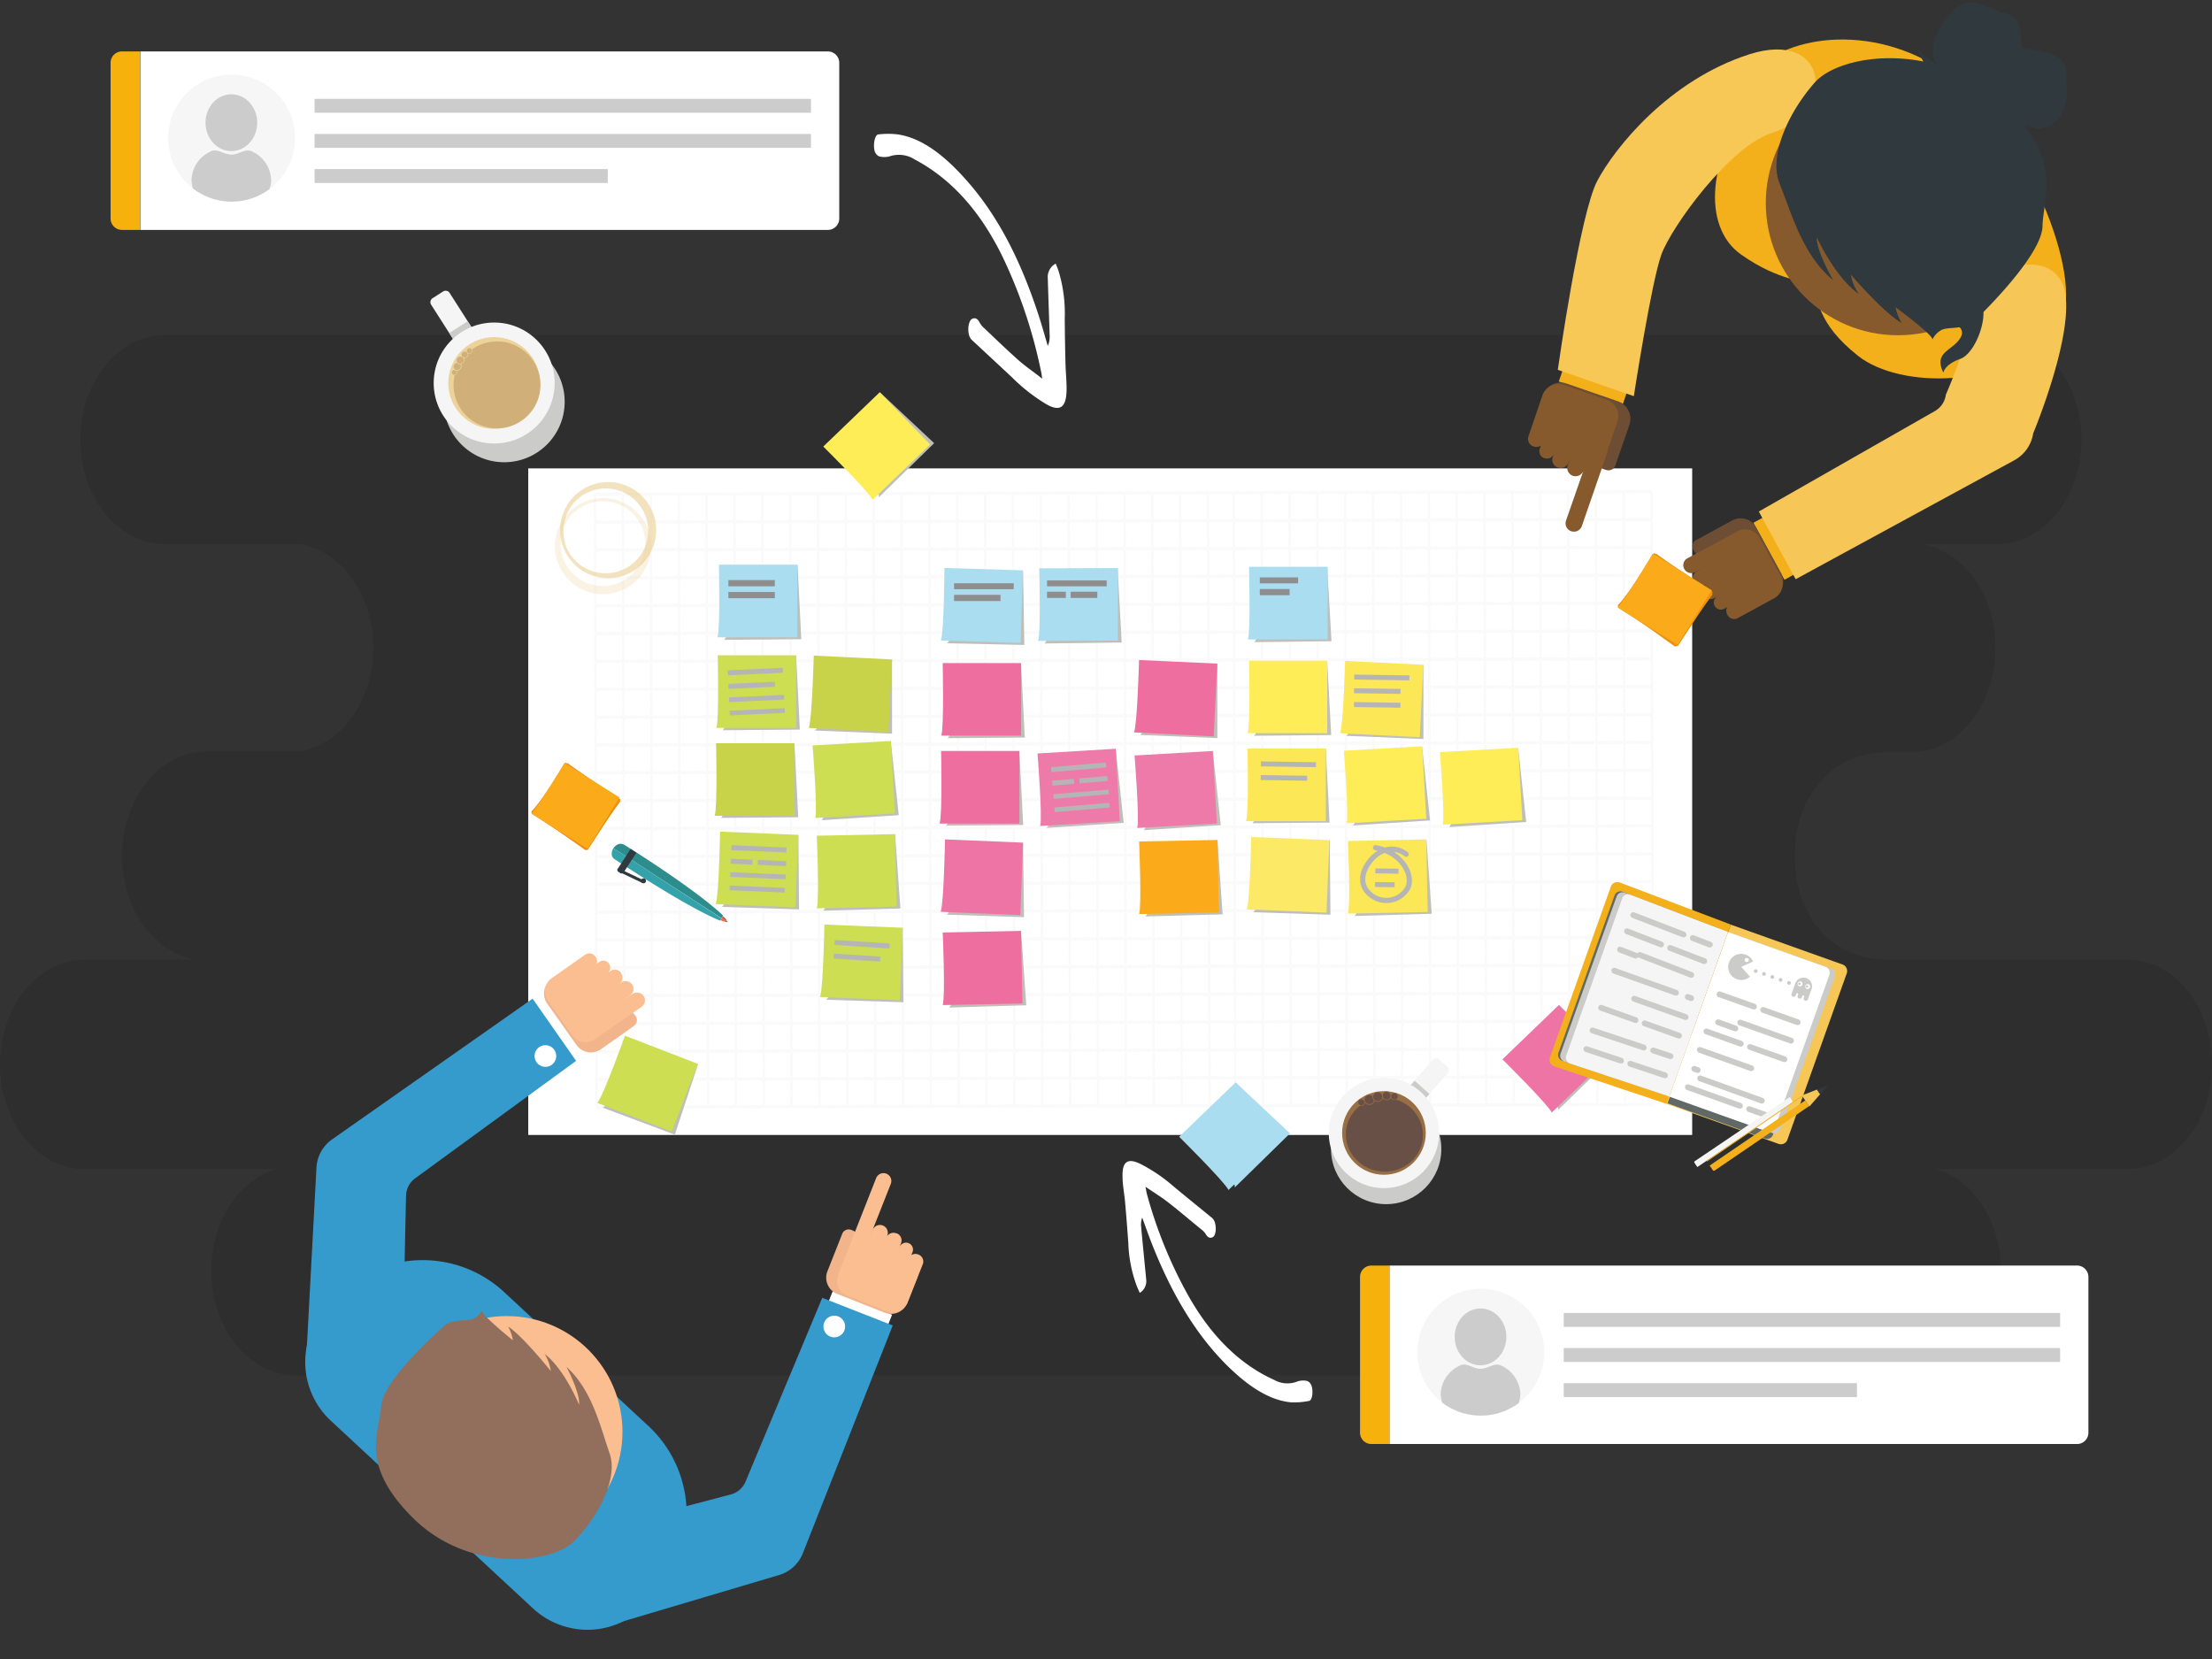 <svg id="Layer_1" data-name="Layer 1" xmlns="http://www.w3.org/2000/svg" viewBox="0 60 320 240"><rect x="0" y="60" width="320" height="240" fill="#333333" stroke="none"/><title>Illustrations</title><path d="M307.79,198.83H272.63c-8.14-.24-13-6.85-13-15s4.88-14.74,13-15h3.84c6.74,0,12.21-6.77,12.21-15.12h0c0-7.69-4.64-14-10.64-15H288.9c6.74,0,12.21-6.77,12.21-15.12h0c0-8.35-5.47-15.12-12.21-15.12H23.84c-6.75,0-12.21,6.77-12.21,15.12h0c0,8.35,5.46,15.12,12.21,15.12H43.35c6,.95,10.65,7.29,10.65,15s-4.64,14-10.65,15H29.86c-6.74,0-12.2,6.77-12.2,15.12h0c0,7.69,4.63,14,10.63,15H12.21C5.47,198.83,0,205.6,0,214H0c0,8.35,5.47,15.12,12.21,15.12H40c-5.41,1.55-9.44,7.55-9.44,14.72h0c0,8.36,5.46,15.12,12.21,15.12H277.27c6.75,0,12.21-6.76,12.21-15.12h0c0-7.17-4-13.17-9.44-14.72h27.75c6.75,0,12.21-6.77,12.21-15.12h0C320,205.6,314.54,198.83,307.79,198.83Z" style="opacity:0.1"/><rect x="76.42" y="127.76" width="168.38" height="96.43" style="fill:#fff"/><g style="opacity:0.1"><line x1="238.93" y1="131.13" x2="86.1" y2="131.5" style="fill:none;stroke:#cbcbca;stroke-miterlimit:10;stroke-width:0.463px"/><line x1="238.94" y1="135.16" x2="86.11" y2="135.53" style="fill:none;stroke:#cbcbca;stroke-miterlimit:10;stroke-width:0.463px"/><line x1="238.95" y1="139.19" x2="86.12" y2="139.56" style="fill:none;stroke:#cbcbca;stroke-miterlimit:10;stroke-width:0.463px"/><line x1="238.96" y1="143.22" x2="86.13" y2="143.59" style="fill:none;stroke:#cbcbca;stroke-miterlimit:10;stroke-width:0.463px"/><line x1="238.98" y1="151.28" x2="86.15" y2="151.65" style="fill:none;stroke:#cbcbca;stroke-miterlimit:10;stroke-width:0.463px"/><line x1="238.97" y1="147.25" x2="86.14" y2="147.62" style="fill:none;stroke:#cbcbca;stroke-miterlimit:10;stroke-width:0.463px"/><line x1="238.99" y1="155.31" x2="86.16" y2="155.68" style="fill:none;stroke:#cbcbca;stroke-miterlimit:10;stroke-width:0.463px"/><line x1="239" y1="159.34" x2="86.17" y2="159.71" style="fill:none;stroke:#cbcbca;stroke-miterlimit:10;stroke-width:0.463px"/><line x1="239.01" y1="163.37" x2="86.18" y2="163.74" style="fill:none;stroke:#cbcbca;stroke-miterlimit:10;stroke-width:0.463px"/><line x1="239.02" y1="167.4" x2="86.19" y2="167.77" style="fill:none;stroke:#cbcbca;stroke-miterlimit:10;stroke-width:0.463px"/><line x1="239.03" y1="171.43" x2="86.2" y2="171.8" style="fill:none;stroke:#cbcbca;stroke-miterlimit:10;stroke-width:0.463px"/><line x1="239.04" y1="175.46" x2="86.21" y2="175.83" style="fill:none;stroke:#cbcbca;stroke-miterlimit:10;stroke-width:0.463px"/><line x1="239.05" y1="179.49" x2="86.22" y2="179.86" style="fill:none;stroke:#cbcbca;stroke-miterlimit:10;stroke-width:0.463px"/><line x1="239.06" y1="183.52" x2="86.23" y2="183.89" style="fill:none;stroke:#cbcbca;stroke-miterlimit:10;stroke-width:0.463px"/><line x1="239.07" y1="187.55" x2="86.24" y2="187.92" style="fill:none;stroke:#cbcbca;stroke-miterlimit:10;stroke-width:0.463px"/><line x1="239.15" y1="219.79" x2="86.32" y2="220.16" style="fill:none;stroke:#cbcbca;stroke-miterlimit:10;stroke-width:0.463px"/><line x1="239.08" y1="191.58" x2="86.25" y2="191.95" style="fill:none;stroke:#cbcbca;stroke-miterlimit:10;stroke-width:0.463px"/><line x1="239.09" y1="195.61" x2="86.26" y2="195.98" style="fill:none;stroke:#cbcbca;stroke-miterlimit:10;stroke-width:0.463px"/><line x1="239.1" y1="199.64" x2="86.27" y2="200.01" style="fill:none;stroke:#cbcbca;stroke-miterlimit:10;stroke-width:0.463px"/><line x1="239.11" y1="203.67" x2="86.28" y2="204.04" style="fill:none;stroke:#cbcbca;stroke-miterlimit:10;stroke-width:0.463px"/><line x1="239.12" y1="207.7" x2="86.29" y2="208.07" style="fill:none;stroke:#cbcbca;stroke-miterlimit:10;stroke-width:0.463px"/><line x1="239.13" y1="211.73" x2="86.3" y2="212.1" style="fill:none;stroke:#cbcbca;stroke-miterlimit:10;stroke-width:0.463px"/><line x1="239.14" y1="215.76" x2="86.31" y2="216.13" style="fill:none;stroke:#cbcbca;stroke-miterlimit:10;stroke-width:0.463px"/><line x1="174.97" y1="219.95" x2="174.75" y2="131.29" style="fill:none;stroke:#cbcbca;stroke-miterlimit:10;stroke-width:0.353px"/><line x1="170.94" y1="219.96" x2="170.72" y2="131.3" style="fill:none;stroke:#cbcbca;stroke-miterlimit:10;stroke-width:0.353px"/><line x1="166.91" y1="219.97" x2="166.69" y2="131.31" style="fill:none;stroke:#cbcbca;stroke-miterlimit:10;stroke-width:0.353px"/><line x1="162.88" y1="219.97" x2="162.66" y2="131.32" style="fill:none;stroke:#cbcbca;stroke-miterlimit:10;stroke-width:0.353px"/><line x1="154.82" y1="219.99" x2="154.6" y2="131.34" style="fill:none;stroke:#cbcbca;stroke-miterlimit:10;stroke-width:0.353px"/><line x1="158.85" y1="219.98" x2="158.63" y2="131.33" style="fill:none;stroke:#cbcbca;stroke-miterlimit:10;stroke-width:0.353px"/><line x1="150.79" y1="220" x2="150.57" y2="131.35" style="fill:none;stroke:#cbcbca;stroke-miterlimit:10;stroke-width:0.353px"/><line x1="146.76" y1="220.01" x2="146.54" y2="131.36" style="fill:none;stroke:#cbcbca;stroke-miterlimit:10;stroke-width:0.353px"/><line x1="142.73" y1="220.02" x2="142.51" y2="131.36" style="fill:none;stroke:#cbcbca;stroke-miterlimit:10;stroke-width:0.353px"/><line x1="138.7" y1="220.03" x2="138.48" y2="131.37" style="fill:none;stroke:#cbcbca;stroke-miterlimit:10;stroke-width:0.353px"/><line x1="134.67" y1="220.04" x2="134.45" y2="131.38" style="fill:none;stroke:#cbcbca;stroke-miterlimit:10;stroke-width:0.353px"/><line x1="130.64" y1="220.05" x2="130.42" y2="131.39" style="fill:none;stroke:#cbcbca;stroke-miterlimit:10;stroke-width:0.353px"/><line x1="126.61" y1="220.06" x2="126.39" y2="131.4" style="fill:none;stroke:#cbcbca;stroke-miterlimit:10;stroke-width:0.353px"/><line x1="122.58" y1="220.07" x2="122.36" y2="131.41" style="fill:none;stroke:#cbcbca;stroke-miterlimit:10;stroke-width:0.353px"/><line x1="118.55" y1="220.08" x2="118.33" y2="131.42" style="fill:none;stroke:#cbcbca;stroke-miterlimit:10;stroke-width:0.353px"/><line x1="86.31" y1="220.16" x2="86.09" y2="131.5" style="fill:none;stroke:#cbcbca;stroke-miterlimit:10;stroke-width:0.353px"/><line x1="114.52" y1="220.09" x2="114.3" y2="131.43" style="fill:none;stroke:#cbcbca;stroke-miterlimit:10;stroke-width:0.353px"/><line x1="110.49" y1="220.1" x2="110.27" y2="131.44" style="fill:none;stroke:#cbcbca;stroke-miterlimit:10;stroke-width:0.353px"/><line x1="106.46" y1="220.11" x2="106.24" y2="131.45" style="fill:none;stroke:#cbcbca;stroke-miterlimit:10;stroke-width:0.353px"/><line x1="102.43" y1="220.12" x2="102.21" y2="131.46" style="fill:none;stroke:#cbcbca;stroke-miterlimit:10;stroke-width:0.353px"/><line x1="98.4" y1="220.13" x2="98.18" y2="131.47" style="fill:none;stroke:#cbcbca;stroke-miterlimit:10;stroke-width:0.353px"/><line x1="94.37" y1="220.14" x2="94.15" y2="131.48" style="fill:none;stroke:#cbcbca;stroke-miterlimit:10;stroke-width:0.353px"/><line x1="90.34" y1="220.15" x2="90.12" y2="131.49" style="fill:none;stroke:#cbcbca;stroke-miterlimit:10;stroke-width:0.353px"/><line x1="239.15" y1="219.79" x2="238.93" y2="131.13" style="fill:none;stroke:#cbcbca;stroke-miterlimit:10;stroke-width:0.353px"/><line x1="235.12" y1="219.8" x2="234.9" y2="131.14" style="fill:none;stroke:#cbcbca;stroke-miterlimit:10;stroke-width:0.353px"/><line x1="231.09" y1="219.81" x2="230.87" y2="131.15" style="fill:none;stroke:#cbcbca;stroke-miterlimit:10;stroke-width:0.353px"/><line x1="227.06" y1="219.82" x2="226.85" y2="131.16" style="fill:none;stroke:#cbcbca;stroke-miterlimit:10;stroke-width:0.353px"/><line x1="223.03" y1="219.83" x2="222.82" y2="131.17" style="fill:none;stroke:#cbcbca;stroke-miterlimit:10;stroke-width:0.353px"/><line x1="219" y1="219.84" x2="218.79" y2="131.18" style="fill:none;stroke:#cbcbca;stroke-miterlimit:10;stroke-width:0.353px"/><line x1="214.97" y1="219.85" x2="214.76" y2="131.19" style="fill:none;stroke:#cbcbca;stroke-miterlimit:10;stroke-width:0.353px"/><line x1="210.94" y1="219.86" x2="210.73" y2="131.2" style="fill:none;stroke:#cbcbca;stroke-miterlimit:10;stroke-width:0.353px"/><line x1="178.7" y1="219.94" x2="178.49" y2="131.28" style="fill:none;stroke:#cbcbca;stroke-miterlimit:10;stroke-width:0.353px"/><line x1="206.91" y1="219.87" x2="206.7" y2="131.21" style="fill:none;stroke:#cbcbca;stroke-miterlimit:10;stroke-width:0.353px"/><line x1="202.88" y1="219.88" x2="202.67" y2="131.22" style="fill:none;stroke:#cbcbca;stroke-miterlimit:10;stroke-width:0.353px"/><line x1="198.85" y1="219.89" x2="198.64" y2="131.23" style="fill:none;stroke:#cbcbca;stroke-miterlimit:10;stroke-width:0.353px"/><line x1="194.82" y1="219.9" x2="194.61" y2="131.24" style="fill:none;stroke:#cbcbca;stroke-miterlimit:10;stroke-width:0.353px"/><line x1="190.79" y1="219.91" x2="190.58" y2="131.25" style="fill:none;stroke:#cbcbca;stroke-miterlimit:10;stroke-width:0.353px"/><line x1="186.76" y1="219.92" x2="186.55" y2="131.26" style="fill:none;stroke:#cbcbca;stroke-miterlimit:10;stroke-width:0.353px"/><line x1="182.73" y1="219.93" x2="182.52" y2="131.27" style="fill:none;stroke:#cbcbca;stroke-miterlimit:10;stroke-width:0.353px"/></g><path d="M300.48,243.08H201V268.9h99.48a1.64,1.64,0,0,0,1.64-1.64V244.73A1.65,1.65,0,0,0,300.48,243.08Z" style="fill:#fff"/><path d="M198.39,243.08a1.65,1.65,0,0,0-1.64,1.65v22.53a1.64,1.64,0,0,0,1.64,1.64H201V243.08Z" style="fill:#f6b10c"/><path d="M225.18,219.91a.87.87,0,0,1,.22.68l8-7.83-7.87-7.38Z" style="fill:#bebfb9"/><path d="M217.35,213.25s6.57,6.5,7.14,7.7l8.31-8-7.29-7.56Z" style="fill:#ed74a5"/><path d="M90,143.34a6.95,6.95,0,1,0-8.67-4.62A6.95,6.95,0,0,0,90,143.34Zm-8.23-4.76a6.13,6.13,0,1,1,7.64,4.08A6.13,6.13,0,0,1,81.73,138.58Z" style="fill:#edd299;opacity:0.63"/><path d="M80.28,138.92a6.95,6.95,0,1,0,7-6.86A7,7,0,0,0,80.28,138.92Zm7-6.41a6.13,6.13,0,1,1-6.2,6.06A6.13,6.13,0,0,1,87.31,132.51Z" style="fill:#edd299;opacity:0.27"/><circle cx="72.94" cy="118.12" r="8.75" style="fill:#cbcbca"/><path d="M61.54,104.36h7.13a.68.68,0,0,1,.68.68v1.81a.68.68,0,0,1-.68.68H61.54a0,0,0,0,1,0,0v-3.17a0,0,0,0,1,0,0Z" transform="translate(11.39 218.13) rotate(-122.57)" style="fill:#f5f5f5"/><rect x="65.79" y="106.73" width="2.34" height="3.17" transform="translate(11.72 223.05) rotate(-122.57)" style="fill:#cbcbca"/><circle cx="71.49" cy="115.41" r="8.75" style="fill:#f5f5f5"/><circle cx="71.49" cy="115.41" r="6.64" style="fill:#edd299"/><circle cx="71.9" cy="115.68" r="6.29" style="fill:#d0af79"/><ellipse cx="65.72" cy="113.87" rx="0.41" ry="0.4" transform="translate(-56.04 64.26) rotate(-37.84)" style="fill:#edd299"/><ellipse cx="65.72" cy="113.87" rx="0.35" ry="0.34" transform="translate(-56.04 64.26) rotate(-37.84)" style="fill:#d0af79"/><ellipse cx="66.15" cy="113.02" rx="0.63" ry="0.6" transform="translate(-55.42 64.34) rotate(-37.84)" style="fill:#edd299"/><ellipse cx="66.15" cy="113.02" rx="0.53" ry="0.51" transform="translate(-55.42 64.34) rotate(-37.84)" style="fill:#d0af79"/><ellipse cx="67.22" cy="111.31" rx="0.53" ry="0.51" transform="translate(-54.15 64.64) rotate(-37.84)" style="fill:#edd299"/><ellipse cx="67.22" cy="111.31" rx="0.45" ry="0.43" transform="translate(-54.15 64.64) rotate(-37.84)" style="fill:#d0af79"/><ellipse cx="67.9" cy="110.74" rx="0.44" ry="0.42" transform="translate(-53.65 64.94) rotate(-37.84)" style="fill:#edd299"/><ellipse cx="67.9" cy="110.74" rx="0.38" ry="0.36" transform="translate(-53.65 64.94) rotate(-37.84)" style="fill:#d0af79"/><ellipse cx="66.59" cy="112.1" rx="0.61" ry="0.58" transform="translate(-54.77 64.42) rotate(-37.84)" style="fill:#edd299"/><ellipse cx="66.59" cy="112.1" rx="0.52" ry="0.5" transform="translate(-54.77 64.42) rotate(-37.84)" style="fill:#d0af79"/><g id="FE1xaR.tif"><path d="M165.71,231.68c1.17.8,2.26,1.46,3.31,2.28,1.65,1.28,3.27,2.68,4.9,4a2.22,2.22,0,0,1,.51.58c.35.58.68.59,1,.44.52-.24.61-1.7.16-2.5a1.6,1.6,0,0,0-.3-.33c-1.84-1.51-3.69-3-5.53-4.53a23.3,23.3,0,0,0-4.9-3.3c-1.72-.8-2.52-.27-2.47,1.85,0,1.2.26,2.49.37,3.73.18,2,.33,4,.47,5.93a19.54,19.54,0,0,0,1.22,6.21c.12.3.26.58.43,1a2,2,0,0,0,.93-2c-.24-2.53-.5-5.07-.73-7.61a2.9,2.9,0,0,1,.16-1.28c.44,1.2.86,2.4,1.32,3.59,2.63,6.7,6,12.83,10.84,17.68,3,3,6.16,5.16,9.38,5.45a10.71,10.71,0,0,0,2.61-.21c.52-.08.65-1.8.21-2.46a1,1,0,0,0-.53-.43,2.68,2.68,0,0,0-1.33.06,3.9,3.9,0,0,1-3.38-.19c-4.92-2.22-9.11-6.25-12.49-12.27a65.14,65.14,0,0,1-6-14.82C165.83,232.31,165.8,232.12,165.71,231.68Z" style="fill:#fff"/></g><circle cx="214.22" cy="255.61" r="9.18" style="fill:#f6f6f6"/><ellipse cx="214.18" cy="253.4" rx="3.74" ry="4.11" style="fill:#ccc"/><path d="M217.07,257.51c-.85-.41-1.84.51-2.89.51s-2-.92-2.89-.51a4.69,4.69,0,0,0-2.87,4.11,4.24,4.24,0,0,0,.21,1.28,9.21,9.21,0,0,0,11.07.08,4.09,4.09,0,0,0,.24-1.36A4.69,4.69,0,0,0,217.07,257.51Z" style="fill:#ccc"/><rect x="226.22" y="249.94" width="71.81" height="2.01" style="fill:#ccc"/><rect x="226.22" y="255.02" width="71.81" height="2.01" style="fill:#ccc"/><rect x="226.22" y="260.1" width="42.42" height="2.01" style="fill:#ccc"/><path d="M119.76,67.44H20.29V93.26h99.47a1.65,1.65,0,0,0,1.65-1.65V69.09A1.65,1.65,0,0,0,119.76,67.44Z" style="fill:#fff"/><path d="M17.68,67.44A1.64,1.64,0,0,0,16,69.09V91.61a1.64,1.64,0,0,0,1.64,1.65h2.61V67.44Z" style="fill:#f6b10c"/><circle cx="33.51" cy="79.97" r="9.18" style="fill:#f6f6f6"/><ellipse cx="33.47" cy="77.75" rx="3.74" ry="4.11" style="fill:#ccc"/><path d="M36.36,81.87c-.85-.41-1.84.5-2.89.5s-2-.91-2.9-.5A4.67,4.67,0,0,0,27.71,86a4.12,4.12,0,0,0,.21,1.27A9.17,9.17,0,0,0,39,87.34,3.89,3.89,0,0,0,39.22,86,4.68,4.68,0,0,0,36.36,81.87Z" style="fill:#ccc"/><rect x="45.51" y="74.3" width="71.81" height="2.01" style="fill:#ccc"/><rect x="45.51" y="79.38" width="71.81" height="2.01" style="fill:#ccc"/><rect x="45.51" y="84.46" width="42.42" height="2.01" style="fill:#ccc"/><g id="FE1xaR.tif-2" data-name="FE1xaR.tif"><path d="M150.77,114.79c-1.23-1-2.37-1.74-3.46-2.71-1.71-1.52-3.39-3.15-5.08-4.75a2.69,2.69,0,0,1-.51-.67c-.34-.66-.71-.69-1.05-.55-.59.23-.79,1.81-.35,2.71a1.45,1.45,0,0,0,.3.39q2.87,2.66,5.72,5.32a25.87,25.87,0,0,0,5.12,4c1.83,1,2.73.47,2.83-1.85.05-1.32-.12-2.74-.15-4.1-.06-2.18-.09-4.35-.11-6.51a21,21,0,0,0-.89-6.86c-.11-.33-.25-.65-.41-1.08a2.21,2.21,0,0,0-1.15,2.16c.08,2.79.19,5.58.27,8.36a3.26,3.26,0,0,1-.27,1.39c-.4-1.34-.77-2.68-1.19-4-2.41-7.5-5.64-14.42-10.61-20-3.1-3.5-6.36-6.06-9.87-6.59a11.38,11.38,0,0,0-2.86,0c-.57.05-.83,1.93-.4,2.68a1.14,1.14,0,0,0,.56.5,3,3,0,0,0,1.45,0,4.23,4.23,0,0,1,3.67.44c5.22,2.76,9.51,7.45,12.79,14.25a71.63,71.63,0,0,1,5.52,16.6C150.68,114.09,150.7,114.31,150.77,114.79Z" style="fill:#fff"/></g><path d="M245.22,196H262.4a1,1,0,0,1,1,1v25.55a1,1,0,0,1-1,1H245.22a0,0,0,0,1,0,0V196a0,0,0,0,1,0,0Z" transform="translate(85.25 -73.23) rotate(19.63)" style="fill:#f6c756"/><path d="M246.4,197.15h15a.9.9,0,0,1,.9.9v23.47a.9.9,0,0,1-.9.9h-15a0,0,0,0,1,0,0V197.15a0,0,0,0,1,0,0Z" transform="matrix(0.94, 0.34, -0.34, 0.94, 85.24, -73.24)" style="fill:#606967"/><path d="M246.08,197h15a.9.9,0,0,1,.9.9v23.47a.9.9,0,0,1-.9.9h-15a0,0,0,0,1,0,0V197a0,0,0,0,1,0,0Z" transform="translate(85.18 -73.14) rotate(19.63)" style="fill:#cbcbca"/><path d="M245.29,196.76h15a.9.9,0,0,1,.9.9v23.47a.9.9,0,0,1-.9.9h-15a0,0,0,0,1,0,0V196.76a0,0,0,0,1,0,0Z" transform="translate(85.04 -72.89) rotate(19.63)" style="fill:#fff"/><path d="M234.31,187.66l16.07,6.09-9.26,25.95-16.29-5.45a1,1,0,0,1-.61-1.28l8.81-24.7A1,1,0,0,1,234.31,187.66Z" style="fill:#f3b01b"/><path d="M234.72,189l14,5.34-8.48,23.81L226,213.45a.9.9,0,0,1-.55-1.14l8.11-22.74A.9.9,0,0,1,234.72,189Z" style="fill:#606967"/><path d="M235,189.13l14,5.35-8.49,23.8-14.21-4.71a.89.89,0,0,1-.54-1.15l8.11-22.74A.9.9,0,0,1,235,189.13Z" style="fill:#cbcbca"/><path d="M235.82,189.42l14,5.34-8.49,23.8-14.21-4.71a.89.89,0,0,1-.54-1.15l8.1-22.74A.89.89,0,0,1,235.82,189.42Z" style="fill:#f5f5f5"/><rect x="248.2" y="204.31" width="6.14" height="0.84" rx="0.42" ry="0.42" transform="translate(83.36 -72.51) rotate(19.63)" style="fill:#cbcbca"/><rect x="254.51" y="206.56" width="6.14" height="0.84" rx="0.42" ry="0.42" transform="translate(84.49 -74.49) rotate(19.63)" style="fill:#cbcbca"/><rect x="251.11" y="208.81" width="8.66" height="0.84" rx="0.42" ry="0.42" transform="translate(85.12 -73.64) rotate(19.63)" style="fill:#cbcbca"/><rect x="248.75" y="205.25" width="0.84" height="3.5" rx="0.42" ry="0.42" transform="matrix(0.34, -0.94, 0.94, 0.34, -29.5, 372.17)" style="fill:#cbcbca"/><rect x="245.43" y="194.04" width="0.33" height="25.27" transform="translate(83.69 -70.49) rotate(19.63)" style="fill:#f5f5f5"/><rect x="246.29" y="209.67" width="6.14" height="0.84" rx="0.42" ry="0.42" transform="translate(85.05 -71.55) rotate(19.63)" style="fill:#cbcbca"/><rect x="252.6" y="211.92" width="6.14" height="0.84" rx="0.42" ry="0.42" transform="translate(86.18 -73.54) rotate(19.63)" style="fill:#cbcbca"/><rect x="244.67" y="214.28" width="1.39" height="0.84" rx="0.42" ry="0.42" transform="translate(86.37 -69.94) rotate(19.63)" style="fill:#cbcbca"/><rect x="246.62" y="216.57" width="10.34" height="0.84" rx="0.42" ry="0.42" transform="matrix(0.94, 0.34, -0.34, 0.94, 87.51, -71.96)" style="fill:#cbcbca"/><rect x="252.53" y="220.44" width="3.26" height="0.84" rx="0.42" ry="0.42" transform="translate(419.37 514.26) rotate(-160.37)" style="fill:#cbcbca"/><rect x="243.5" y="218.22" width="8.86" height="0.84" rx="0.42" ry="0.42" transform="translate(408.01 507.85) rotate(-160.37)" style="fill:#cbcbca"/><rect x="245.26" y="212.78" width="8.75" height="0.84" rx="0.42" ry="0.42" transform="translate(86.12 -71.46) rotate(19.63)" style="fill:#cbcbca"/><rect x="235.29" y="214.29" width="6.14" height="0.84" rx="0.42" ry="0.42" transform="translate(396.56 493.81) rotate(-161.56)" style="fill:#cbcbca"/><rect x="228.94" y="212.17" width="6.14" height="0.84" rx="0.42" ry="0.42" transform="translate(384.85 487.67) rotate(-161.56)" style="fill:#cbcbca"/><rect x="229.78" y="209.87" width="8.66" height="0.84" rx="0.42" ry="0.42" transform="translate(389.66 483.85) rotate(-161.56)" style="fill:#cbcbca"/><rect x="240" y="210.65" width="0.84" height="3.5" rx="0.42" ry="0.42" transform="translate(-37.13 373.27) rotate(-71.56)" style="fill:#cbcbca"/><rect x="237.32" y="208.51" width="6.14" height="0.84" rx="0.42" ry="0.42" transform="translate(396.64 486.48) rotate(-160.37)" style="fill:#cbcbca"/><rect x="231.02" y="206.26" width="6.14" height="0.84" rx="0.42" ry="0.42" transform="translate(385.16 479.99) rotate(-160.37)" style="fill:#cbcbca"/><rect x="243.7" y="203.9" width="1.39" height="0.84" rx="0.42" ry="0.42" transform="translate(405.96 478.86) rotate(-160.37)" style="fill:#cbcbca"/><rect x="232.81" y="201.61" width="10.34" height="0.84" rx="0.42" ry="0.42" transform="translate(394.27 472.26) rotate(-160.37)" style="fill:#cbcbca"/><rect x="233.85" y="197.39" width="3.26" height="0.84" rx="0.42" ry="0.42" transform="translate(87 -71.51) rotate(21.1)" style="fill:#cbcbca"/><rect x="237.22" y="199.77" width="8.86" height="0.84" rx="0.42" ry="0.42" transform="matrix(0.93, 0.36, -0.36, 0.93, 88.28, -73.58)" style="fill:#cbcbca"/><rect x="235.75" y="205.39" width="8.75" height="0.84" rx="0.42" ry="0.42" transform="translate(397.16 480.33) rotate(-160.37)" style="fill:#cbcbca"/><rect x="241.02" y="197.66" width="6.14" height="0.84" rx="0.42" ry="0.42" transform="translate(400.5 470.76) rotate(-158.9)" style="fill:#cbcbca"/><rect x="234.77" y="195.25" width="6.14" height="0.84" rx="0.42" ry="0.42" transform="translate(389.29 463.85) rotate(-158.9)" style="fill:#cbcbca"/><rect x="235.59" y="193.36" width="8.66" height="0.84" rx="0.42" ry="0.42" transform="translate(393.99 460.95) rotate(-158.9)" style="fill:#cbcbca"/><rect x="245.71" y="194.43" width="0.84" height="3.5" rx="0.42" ry="0.42" transform="translate(-25.51 355.18) rotate(-68.9)" style="fill:#cbcbca"/><path d="M251.9,199.88l1.26,1.41a1.89,1.89,0,1,1-.62-3.19,1.86,1.86,0,0,1,1.07,1Z" style="fill:#cbcbca"/><circle cx="252.69" cy="198.88" r="0.3" style="fill:#fff"/><circle cx="253.99" cy="200.48" r="0.27" style="fill:#cbcbca"/><circle cx="255.19" cy="200.9" r="0.27" style="fill:#cbcbca"/><circle cx="256.39" cy="201.33" r="0.27" style="fill:#cbcbca"/><path d="M262.1,203a1.25,1.25,0,0,0-2.35-.83h0l-.55,1.55a.32.32,0,1,0,.59.23l.06-.17a.14.14,0,0,1,.19-.09h0a.16.16,0,0,1,.09.19l-.06.15a.33.33,0,0,0,.14.4.32.32,0,0,0,.46-.17l.06-.17a.13.13,0,0,1,.18-.09h0a.14.14,0,0,1,.09.19l-.06.17a.32.32,0,0,0,.2.4h0a.31.31,0,0,0,.4-.19l.56-1.56Z" style="fill:#cbcbca"/><circle cx="260.4" cy="202.33" r="0.36" style="fill:#fff"/><circle cx="261.51" cy="202.72" r="0.36" style="fill:#fff"/><circle cx="261.41" cy="202.7" r="0.18" style="fill:#cbcbca"/><circle cx="260.31" cy="202.31" r="0.18" style="fill:#cbcbca"/><circle cx="257.59" cy="201.76" r="0.27" style="fill:#cbcbca"/><circle cx="258.8" cy="202.19" r="0.27" style="fill:#cbcbca"/><path d="M253.55,215.2h.91a0,0,0,0,1,0,0v16.73a0,0,0,0,1,0,0h-.73a.18.18,0,0,1-.18-.18V215.2A0,0,0,0,1,253.55,215.2Z" transform="matrix(0.56, 0.83, -0.83, 0.56, 295.55, -112.25)" style="fill:#f5f5f5"/><path d="M254,216h1a0,0,0,0,1,0,0v16.55a.18.18,0,0,1-.18.18H254a0,0,0,0,1,0,0V216A0,0,0,0,1,254,216Z" transform="translate(296.45 -112.36) rotate(55.7)" style="fill:#f3b01b"/><polygon points="262.85 217.62 260.66 218.48 261.75 220.08 263.31 218.3 262.85 217.62" style="fill:#f6c756"/><polygon points="264.46 216.99 262.85 217.62 263.31 218.3 264.46 216.99" style="fill:#30393f"/><path d="M253.71,214.89h.17a0,0,0,0,1,0,0v16.73a0,0,0,0,1,0,0h0a.13.13,0,0,1-.13-.13v-16.6A0,0,0,0,1,253.71,214.89Z" transform="translate(295.21 -112.22) rotate(55.7)" style="fill:#f3b01b"/><path d="M282.83,71.48c11,8.62,19.24,30.44,14.87,35.58l-1.21,1.43c-6.51,7.65-21.58,7.82-27.68,3s-5.53-8.19-6.69-9.73-4.45-.85-10.25-4.94-4.69-14.5,1.82-22.16l.25-4.38C258.3,65.15,271.8,62.86,282.83,71.48Z" style="fill:#f3b01b"/><rect x="251.99" y="138.46" width="9.39" height="1.74" transform="translate(256.43 -152.73) rotate(61.46)" style="fill:#f3b01b"/><path d="M294.13,122.7s5.95-14.24,4.57-20.62-11.58-4.16-13,2.32a74.24,74.24,0,0,1-4.2,12.69,3.22,3.22,0,0,1-1.61,2.39L254.44,134l5.33,9.79,31.62-17.2A5.36,5.36,0,0,0,294.13,122.7Z" style="fill:#f6c756"/><path d="M249.82,147.18l-3.59-6.58a2.22,2.22,0,0,1-.14-.32,1,1,0,0,1-1-.54l-.12-.22a1,1,0,0,1,.41-1.39l1.84-1h0l3.35-1.83a2.57,2.57,0,0,1,3.48,1l3.59,6.58a2.58,2.58,0,0,1-1,3.49l-3.36,1.83A2.57,2.57,0,0,1,249.82,147.18Z" style="fill:#6d4d33"/><path d="M249.85,148.84a1.13,1.13,0,0,1,0-1l-.4.22a1,1,0,0,1-1.39-.41l0,0a1,1,0,0,1,.41-1.39l.42-.23h0l-.93.51a1.13,1.13,0,0,1-1.52-.45l0-.06a1.12,1.12,0,0,1,.44-1.52l.93-.51h0l-1.22.67a1.15,1.15,0,0,1-1.57-.46h0a1.16,1.16,0,0,1,.46-1.57l1.23-.67h0l-1.62.86a1.15,1.15,0,0,1-1.1-2l3.52-1.9.07,0,.12-.07,3.65-2a2.4,2.4,0,0,1,3.25,1l3,5.45a2.4,2.4,0,0,1-.85,3.19l0,0-5.28,2.88A1.1,1.1,0,0,1,249.85,148.84Z" style="fill:#865a2d"/><rect x="225.55" y="115.01" width="9.82" height="1.82" transform="translate(410.38 300.79) rotate(-160.93)" style="fill:#f3b01b"/><path d="M223.61,124.34,231,126.9l.36.1a1.07,1.07,0,0,0,.71.9l.26.08a1.06,1.06,0,0,0,1.36-.66l.72-2.08h0l1.31-3.77a2.7,2.7,0,0,0-1.66-3.42l-7.41-2.56a2.68,2.68,0,0,0-3.41,1.66L222,120.93A2.68,2.68,0,0,0,223.61,124.34Z" style="fill:#6d4d33"/><path d="M221.9,124.6a1.16,1.16,0,0,0,1-.13l-.15.45a1.06,1.06,0,0,0,.65,1.36l.06,0a1.06,1.06,0,0,0,1.35-.66l.17-.48h0l-.36,1a1.18,1.18,0,0,0,.72,1.49l.07,0a1.17,1.17,0,0,0,1.49-.72l.36-1h0l-.47,1.38a1.21,1.21,0,0,0,.74,1.54h0a1.21,1.21,0,0,0,1.54-.75l.48-1.38h0l-3,8.61a1.21,1.21,0,0,0,2.29.79l3.72-10.76s0,0,0-.08a.69.69,0,0,1,0-.13l1.42-4.12a2.49,2.49,0,0,0-1.54-3.18l-6.15-2.13a2.49,2.49,0,0,0-3.13,1.43l0,0-2.05,6A1.15,1.15,0,0,0,221.9,124.6Z" style="fill:#865a2d"/><path d="M253.05,67.86c11.64-3.73,12.7,8.43,3.37,11.34-6.22,1.94-14.6,13.61-16.06,17.58s-4,20.53-4,20.53l-11-3.81s3.18-22.59,5.72-27.36S241.41,71.6,253.05,67.86Z" style="fill:#f7c856"/><circle cx="274.57" cy="89.38" r="19.12" style="fill:#865a2d"/><path d="M285.61,106.45s9.76-9.24,9.87-13.71,3.25-9.84-6.16-18.33-23.11-6.65-26.79-2.47-6.75,10.49-5.07,14.65,3.28,10.28,7.73,13.94c0,0-2.44-4.21-2.35-6.16,0,0,2.64,5.77,6.07,8.16a7.12,7.12,0,0,1-1.16-2.8s4.79,5.56,7.36,7a7.4,7.4,0,0,1-.9-2.29s5.45,4,5.35,4.68a3,3,0,0,1,1.32-1.39C281.85,107.23,284.3,107.74,285.61,106.45Z" style="fill:#30393e"/><path d="M295.73,78.47c3-.84,3.61-4.72,3.25-5.89s.82-3.77-2.33-4.79-4.17-.42-4.32-1.37.57-3.86-2.29-4.5-5.31-3.62-8.61.93-1.11,6.56-1.11,6.56-3.18-1.77-3.27-3.43c0,0,1.18,4.12,2.77,4.68s3.6,6.57,5.4,9,5.61-1,7.13-1.46S294,79,295.73,78.47Z" style="fill:#30393e"/><path d="M281.58,106.38s3.17.67,2,2.54-3.92,2-2.44,5c0,0,.1-1.17,2.44-2s4.3-6.66,2.89-8.32" style="fill:#30393e"/><rect x="119.82" y="248.44" width="9.24" height="1.71" transform="translate(100.32 -28.29) rotate(21.56)" style="fill:#fff"/><path d="M112.68,287.86l-26,7.72-3.34-13.51,22.37-5.87a3.18,3.18,0,0,0,2.14-1.85l11.1-26.6,10.2,4-13,32.94A5.31,5.31,0,0,1,112.68,287.86Z" style="fill:#359acc"/><circle cx="120.69" cy="251.9" r="1.57" style="fill:#fff"/><path d="M131.22,241.66,124.36,239a1.93,1.93,0,0,0-.34-.11,1,1,0,0,0-.63-.87l-.23-.09a1,1,0,0,0-1.32.56l-.76,1.93h0l-1.38,3.49a2.53,2.53,0,0,0,1.42,3.28l6.86,2.71a2.53,2.53,0,0,0,3.28-1.42l1.38-3.5A2.52,2.52,0,0,0,131.22,241.66Z" style="fill:#f1b48b"/><path d="M132.84,241.48a1.08,1.08,0,0,0-1,.09l.17-.43a1,1,0,0,0-.57-1.3l0,0a1,1,0,0,0-1.3.57l-.17.44h0l.38-1a1.11,1.11,0,0,0-.62-1.43l-.07,0a1.1,1.1,0,0,0-1.43.62l-.38,1h0l.51-1.28a1.14,1.14,0,0,0-.64-1.47h0a1.14,1.14,0,0,0-1.48.64l-.51,1.28h0l3.16-8a1.14,1.14,0,0,0-2.12-.83l-3.94,10s0,0,0,.06l-.06.13-1.5,3.81a2.36,2.36,0,0,0,1.32,3.06l5.69,2.25a2.36,2.36,0,0,0,3-1.22,0,0,0,0,0,0,0l2.18-5.5A1.08,1.08,0,0,0,132.84,241.48Z" style="fill:#fbbe91"/><path d="M58.69,252.5H87.18a17.31,17.31,0,0,1,17.31,17.31v1.79a11.6,11.6,0,0,1-11.6,11.6H53a11.6,11.6,0,0,1-11.6-11.6V269.8A17.31,17.31,0,0,1,58.69,252.5Z" transform="translate(201.69 21.92) rotate(42.87)" style="fill:#359acc"/><circle cx="73.3" cy="267.14" r="16.75" style="fill:#fbbe91"/><path d="M64.29,251.79s-8.89,7.7-9.15,11.61-3.22,8.49,4.69,16.28,20,6.69,23.35,3.17,6.3-8.92,5-12.62-2.48-9.12-6.23-12.49c0,0,2,3.78,1.82,5.47,0,0-2.09-5.14-5-7.36a6.21,6.21,0,0,1,.91,2.49s-4-5-6.17-6.44a6.23,6.23,0,0,1,.69,2s-4.61-3.72-4.5-4.3a2.67,2.67,0,0,1-1.2,1.17C67.61,251.24,65.49,250.7,64.29,251.79Z" style="fill:#926f5c"/><rect x="75.94" y="207.66" width="9.24" height="1.71" transform="translate(-44.01 394.14) rotate(-125.01)" style="fill:#fff"/><path d="M45.78,228.93,44.33,256l13.91.1.5-23.12a3.21,3.21,0,0,1,1.31-2.51l23.29-17-6.29-9L48,224.86A5.33,5.33,0,0,0,45.78,228.93Z" style="fill:#359bcd"/><circle cx="78.9" cy="212.77" r="1.57" style="fill:#fff"/><line x1="86.72" y1="209.22" x2="83.64" y2="211.38" style="fill:#f1b48b"/><path d="M86.39,200.08l4.24,6a2.38,2.38,0,0,1,.18.3,1,1,0,0,1,1,.42l.14.2a1,1,0,0,1-.24,1.41L90,209.63h0l-3.08,2.16a2.53,2.53,0,0,1-3.52-.61l-4.24-6a2.52,2.52,0,0,1,.62-3.52l3.07-2.16A2.52,2.52,0,0,1,86.39,200.08Z" style="fill:#f1b48b"/><path d="M86.18,198.46a1.08,1.08,0,0,1,.14.95l.38-.26a1,1,0,0,1,1.39.25l0,0a1,1,0,0,1-.24,1.4l-.39.27h0l.85-.6a1.11,1.11,0,0,1,1.54.27l0,.06a1.09,1.09,0,0,1-.27,1.53l-.85.6h0l1.12-.79a1.14,1.14,0,0,1,1.59.28h0a1.14,1.14,0,0,1-.28,1.58l-1.13.79h0l1.49-1a1.13,1.13,0,1,1,1.3,1.86l-3.23,2.25-.06,0-.11.09-3.36,2.35a2.35,2.35,0,0,1-3.28-.57l-3.51-5a2.35,2.35,0,0,1,.47-3.21s0,0,0,0l4.84-3.4A1.08,1.08,0,0,1,86.18,198.46Z" style="fill:#fbbe91"/><path d="M88.74,182.7s-.68,1.05.21,1.62,10,6.67,15.11,8.82a.13.13,0,0,0,.15,0l.18-.28Z" style="fill:#34a2ab"/><path d="M88.74,182.7s.68-1,1.57-.48,10.18,6.37,14.24,10.17a.12.12,0,0,1,0,.15l-.18.28Z" style="fill:#2d8c8c"/><path d="M104.39,192.82l.64.41-.08.12a1.77,1.77,0,0,1-.74-.26Z" style="fill:#eb703c"/><path d="M104.39,192.82l.64.41.08-.12a1.81,1.81,0,0,0-.54-.57Z" style="fill:#dd5143"/><path d="M105,193.23l.27.17s-.18,0-.33-.08" style="fill:#606866"/><path d="M105,193.23l.27.17s-.07-.16-.22-.25" style="fill:#30393e"/><path d="M89.13,184.14h3.38a0,0,0,0,1,0,0v1a0,0,0,0,1,0,0H89.13a.35.35,0,0,1-.35-.35v-.33a.35.35,0,0,1,.35-.35Z" transform="translate(-113.64 160.51) rotate(-57.11)" style="fill:#30393e"/><circle cx="93.1" cy="187.42" r="0.36" style="fill:#30393e"/><rect x="91.32" y="185.16" width="0.43" height="3.33" transform="translate(-116.5 189.09) rotate(-64.52)" style="fill:#30393e"/><path d="M82.07,170.38s-4.31,6.38-5.21,7L84.7,183l5.08-7.13Z" style="fill:#e5971a"/><path d="M81.88,170.48s-4,6.56-4.91,7.25L85,183l4.76-7.34Z" style="fill:#ea8f0c"/><path d="M81.82,170.32s-4.11,6.52-5,7.2l8,5.45s4-6.25,4.83-7.42Z" style="fill:#f48b0c"/><path d="M81.65,170.37s-3.93,6.62-4.78,7.33L85,182.8l4.64-7.43Z" style="fill:#fbab19"/><path d="M239.55,140.08s-4.6,6.8-5.55,7.49l8.35,6,5.41-7.6Z" style="fill:#e5971a"/><path d="M239.34,140.19s-4.31,7-5.23,7.72l8.6,5.59,5.08-7.82Z" style="fill:#ea8f0c"/><path d="M239.28,140S234.9,147,234,147.69l8.56,5.81s4.32-6.66,5.14-7.91Z" style="fill:#f48b0c"/><path d="M239.1,140.07s-4.19,7.06-5.1,7.81l8.7,5.43,4.94-7.91Z" style="fill:#fbab19"/><path d="M104.84,165a.88.88,0,0,1-.31.64l11.18-.09-.54-10.78Z" style="fill:#bebfb9"/><path d="M103.83,154.8s.22,9.24-.2,10.5h11.54V154.8Z" style="fill:#cdde52"/><path d="M118.23,165.06a.86.86,0,0,1-.35.62l11.17.46V155.4Z" style="fill:#bebfb9"/><path d="M117.72,154.84s-.24,9.23-.72,10.47l11.52.58.53-10.49Z" style="fill:#c9d34a"/><path d="M104.61,177.69a.84.84,0,0,1-.32.63l11.19-.09-.55-10.71Z" style="fill:#bebfb9"/><path d="M103.59,167.52s.22,9.24-.2,10.5h11.54v-10.5Z" style="fill:#c9d34a"/><path d="M119.14,178a.88.88,0,0,1-.28.66l11.16-.73-1.15-10.73Z" style="fill:#bebfb9"/><path d="M117.55,167.84s.74,9.21.39,10.49l11.53-.65-.6-10.49Z" style="fill:#cdde52"/><path d="M104.77,190.57a.87.87,0,0,1-.35.63l11.18.36-.1-10.79Z" style="fill:#bebfb9"/><path d="M104.17,180.31s-.16,9.24-.63,10.48l11.53.47.43-10.49Z" style="fill:#cdde52"/><path d="M119.38,191.1a.85.85,0,0,1-.31.65l11.19-.32-.77-10.76Z" style="fill:#bebfb9"/><path d="M118.16,180.9s.4,9.23,0,10.5l11.54-.24-.22-10.49Z" style="fill:#cdde52"/><path d="M137.38,166.15a.86.86,0,0,1-.31.64l11.18-.09-.54-10.78Z" style="fill:#bebfb9"/><path d="M136.37,155.92s.22,9.24-.2,10.5h11.54v-10.5Z" style="fill:#ee6e9f"/><path d="M165.28,165.7a.87.87,0,0,1-.34.62l11.17.46V156Z" style="fill:#bebfb9"/><path d="M164.78,155.48s-.24,9.24-.73,10.47l11.53.58L176.1,156Z" style="fill:#ee6e9f"/><path d="M137.15,178.81a.84.84,0,0,1-.32.63l11.19-.09-.55-10.71Z" style="fill:#bebfb9"/><path d="M136.14,168.64s.21,9.24-.21,10.5h11.54v-10.5Z" style="fill:#ee6e9f"/><path d="M151.68,179.12a.82.82,0,0,1-.28.65l11.16-.73-1.15-10.72Z" style="fill:#bebfb9"/><path d="M150.09,169s.74,9.21.39,10.49L162,178.8l-.6-10.48Z" style="fill:#ed7aa9"/><path d="M137.31,191.7a.87.87,0,0,1-.34.62l11.17.36L148,181.9Z" style="fill:#bebfb9"/><path d="M136.71,181.43s-.16,9.24-.63,10.48l11.53.47L148,181.9Z" style="fill:#ed74a5"/><path d="M137.6,205.11a.91.91,0,0,1-.31.65l11.18-.33-.76-10.76Z" style="fill:#bebfb9"/><path d="M136.38,194.9s.4,9.24,0,10.5l11.54-.23-.22-10.5Z" style="fill:#ee6e9f"/><path d="M181.71,165.8a.86.86,0,0,1-.32.64l11.19-.1L192,155.57Z" style="fill:#bebfb9"/><path d="M180.7,155.57s.21,9.24-.21,10.5H192v-10.5Z" style="fill:#feed57"/><path d="M195.09,165.83a.86.86,0,0,1-.35.62l11.18.46V156.17Z" style="fill:#bebfb9"/><path d="M194.59,155.61s-.25,9.23-.73,10.47l11.53.57.52-10.48Z" style="fill:#fce856"/><path d="M181.47,178.46a.86.86,0,0,1-.31.63l11.18-.09-.54-10.71Z" style="fill:#bebfb9"/><path d="M180.46,168.29s.22,9.24-.2,10.5H191.8v-10.5Z" style="fill:#fce856"/><path d="M196,178.76a.89.89,0,0,1-.28.66l11.16-.73L205.73,168Z" style="fill:#bebfb9"/><path d="M194.41,168.61s.74,9.21.4,10.49l11.52-.66-.6-10.48Z" style="fill:#feed57"/><path d="M181.63,191.34a.9.9,0,0,1-.34.63l11.18.36-.1-10.79Z" style="fill:#bebfb9"/><path d="M181,181.08s-.16,9.24-.64,10.48l11.54.47.43-10.49Z" style="fill:#fce965"/><path d="M196.24,191.87a.88.88,0,0,1-.3.65l11.18-.33-.76-10.76Z" style="fill:#bebfb9"/><path d="M195,181.66s.41,9.24,0,10.51l11.54-.24-.21-10.5Z" style="fill:#fce856"/><path d="M209.9,179a.83.83,0,0,1-.27.65l11.16-.73-1.16-10.72Z" style="fill:#bebfb9"/><path d="M208.31,168.81s.74,9.21.4,10.49l11.52-.65-.6-10.48Z" style="fill:#feed57"/><path d="M119.86,204a.9.9,0,0,1-.34.63l11.18.36-.11-10.79Z" style="fill:#bebfb9"/><path d="M119.26,193.75s-.16,9.24-.63,10.48l11.54.47.42-10.49Z" style="fill:#cdde52"/><path d="M165.72,179.44a.88.88,0,0,1-.28.66l11.16-.73-1.15-10.73Z" style="fill:#bebfb9"/><path d="M164.13,169.29s.74,9.21.39,10.49l11.52-.65-.59-10.49Z" style="fill:#ed7aa9"/><path d="M105.06,151.92a.85.85,0,0,1-.32.64l11.18-.09-.54-10.78Z" style="fill:#bebfb9"/><path d="M104,141.69s.22,9.24-.2,10.5h11.54v-10.5Z" style="fill:#aaddf0"/><path d="M137.34,152.43a.85.85,0,0,1-.34.63l11.19.24L148,142.51Z" style="fill:#bebfb9"/><path d="M136.63,142.17s-.06,9.24-.52,10.49l11.54.35.32-10.5Z" style="fill:#aaddf0"/><path d="M151.4,152.45a.88.88,0,0,1-.31.64l11.18-.14-.59-10.77Z" style="fill:#bebfb9"/><path d="M150.34,142.22s.26,9.24-.16,10.5l11.55-.05,0-10.49Z" style="fill:#aaddf0"/><path d="M181.74,152.27a.81.81,0,0,1-.31.63l11.19-.14L192,142Z" style="fill:#bebfb9"/><path d="M180.69,142s.25,9.24-.16,10.5l11.54,0,0-10.5Z" style="fill:#aaddf0"/><rect x="105.28" y="156.79" width="7.97" height="0.72" transform="translate(-7.17 5.24) rotate(-2.66)" style="fill:#b5b5b5"/><rect x="105.37" y="158.79" width="6.72" height="0.72" transform="translate(-7.26 5.21) rotate(-2.66)" style="fill:#b5b5b5"/><rect x="105.46" y="160.71" width="7.97" height="0.68" transform="translate(-7.35 5.25) rotate(-2.66)" style="fill:#b5b5b5"/><rect x="105.55" y="162.63" width="7.97" height="0.68" transform="translate(-7.44 5.26) rotate(-2.66)" style="fill:#b5b5b5"/><rect x="120.74" y="196.24" width="7.97" height="0.72" transform="translate(12.87 -7.6) rotate(3.68)" style="fill:#b5b5b5"/><rect x="120.62" y="198.17" width="6.72" height="0.72" transform="translate(13 -7.55) rotate(3.68)" style="fill:#b5b5b5"/><rect x="105.8" y="182.43" width="7.97" height="0.72" transform="translate(7.91 -4.52) rotate(2.45)" style="fill:#b5b5b5"/><rect x="109.64" y="184.49" width="4.09" height="0.72" transform="translate(8 -4.6) rotate(2.45)" style="fill:#b5b5b5"/><rect x="105.63" y="186.35" width="8.02" height="0.68" transform="translate(8.08 -4.52) rotate(2.45)" style="fill:#b5b5b5"/><rect x="105.55" y="188.28" width="7.97" height="0.68" transform="translate(8.16 -4.51) rotate(2.45)" style="fill:#b5b5b5"/><rect x="105.71" y="184.3" width="3.16" height="0.72" transform="translate(7.99 -4.42) rotate(2.45)" style="fill:#b5b5b5"/><rect x="152.07" y="170.64" width="7.97" height="0.72" transform="translate(-13.91 13.81) rotate(-4.85)" style="fill:#b5b5b5"/><rect x="156.15" y="172.43" width="4.09" height="0.72" transform="translate(-14.05 14) rotate(-4.85)" style="fill:#b5b5b5"/><rect x="152.4" y="174.55" width="8.02" height="0.68" transform="translate(-14.23 13.86) rotate(-4.85)" style="fill:#b5b5b5"/><rect x="152.56" y="176.46" width="7.97" height="0.68" transform="translate(-14.4 13.88) rotate(-4.85)" style="fill:#b5b5b5"/><rect x="152.24" y="172.8" width="3.16" height="0.72" transform="translate(-14.1 13.63) rotate(-4.85)" style="fill:#b5b5b5"/><rect x="182.42" y="170.19" width="7.97" height="0.72" transform="translate(2.51 -2.7) rotate(0.84)" style="fill:#b5b5b5"/><rect x="182.39" y="172.16" width="6.72" height="0.72" transform="translate(2.54 -2.69) rotate(0.84)" style="fill:#b5b5b5"/><rect x="195.92" y="157.63" width="7.97" height="0.72" transform="translate(2.33 -2.9) rotate(0.84)" style="fill:#b5b5b5"/><rect x="195.89" y="159.6" width="6.72" height="0.72" transform="translate(2.36 -2.89) rotate(0.84)" style="fill:#b5b5b5"/><rect x="195.89" y="161.6" width="6.72" height="0.72" transform="translate(2.38 -2.89) rotate(0.84)" style="fill:#b5b5b5"/><path d="M166,191.94a.88.88,0,0,1-.31.64l11.18-.3-.74-10.77Z" style="fill:#bebfb9"/><path d="M164.79,181.73s.39,9.23,0,10.5l11.54-.22-.2-10.5Z" style="fill:#fbab19"/><path d="M178.41,231.12a.81.81,0,0,1,.21.67l8-7.83-7.87-7.38Z" style="fill:#aaddf0"/><path d="M170.58,224.45s6.57,6.5,7.14,7.7l8.31-8-7.29-7.56Z" style="fill:#aaddf0"/><path d="M126.93,131.26a.84.84,0,0,1,.21.68l8-7.83-7.87-7.38Z" style="fill:#bebfb9"/><path d="M119.1,124.6s6.57,6.5,7.14,7.7l8.31-8-7.29-7.55Z" style="fill:#feed57"/><rect x="105.37" y="143.92" width="6.72" height="0.9" style="fill:#8e8e8e"/><rect x="105.37" y="145.64" width="6.72" height="0.9" style="fill:#8e8e8e"/><rect x="138.02" y="144.38" width="8.63" height="0.86" style="fill:#8e8e8e"/><rect x="138.02" y="146.05" width="6.72" height="0.9" style="fill:#8e8e8e"/><rect x="151.47" y="143.96" width="8.63" height="0.86" style="fill:#8e8e8e"/><rect x="151.47" y="145.6" width="2.72" height="0.9" style="fill:#8e8e8e"/><rect x="154.89" y="145.6" width="3.85" height="0.9" style="fill:#8e8e8e"/><rect x="182.25" y="143.53" width="5.54" height="0.86" style="fill:#8e8e8e"/><rect x="182.25" y="145.21" width="4.31" height="0.9" style="fill:#8e8e8e"/><path d="M199,182.63c4.15.76,5.67,4.45,4.5,6.07a3.57,3.57,0,0,1-5.11.84c-1.71-1.3-1.55-3.2-.26-4.9s3.43-2.48,5.3-1.06" style="fill:none;stroke:#b5b5b5;stroke-linecap:round;stroke-miterlimit:10;stroke-width:0.75px"/><rect x="198.98" y="185.64" width="3.34" height="0.72" transform="translate(2.74 -2.91) rotate(0.84)" style="fill:#b5b5b5"/><rect x="198.95" y="187.6" width="2.82" height="0.72" transform="translate(2.76 -2.9) rotate(0.84)" style="fill:#b5b5b5"/><circle cx="200.53" cy="226.22" r="7.98" style="fill:#cbcbca"/><path d="M202.9,215h6.5a.62.62,0,0,1,.62.62v1.65a.62.62,0,0,1-.62.62h-6.5a0,0,0,0,1,0,0V215a0,0,0,0,1,0,0Z" transform="translate(-92.52 226.48) rotate(-48.27)" style="fill:#f5f5f5"/><rect x="203.94" y="216.64" width="2.13" height="2.89" transform="translate(-94.2 225.93) rotate(-48.27)" style="fill:#cbcbca"/><circle cx="200.21" cy="223.9" r="7.98" style="fill:#f5f5f5"/><circle cx="200.21" cy="223.9" r="6.05" style="fill:#986e44"/><ellipse cx="200.28" cy="224.15" rx="5.35" ry="5.58" transform="translate(-47.27 394.67) rotate(-82.78)" style="fill:#695046"/><ellipse cx="196.95" cy="219.46" rx="0.5" ry="0.52" transform="translate(-45.53 387.27) rotate(-82.78)" style="fill:#986e44"/><ellipse cx="196.95" cy="219.46" rx="0.43" ry="0.45" transform="translate(-45.53 387.27) rotate(-82.78)" style="fill:#695046"/><ellipse cx="198.1" cy="219.08" rx="0.76" ry="0.79" transform="translate(-44.14 388.07) rotate(-82.78)" style="fill:#986e44"/><ellipse cx="198.1" cy="219.08" rx="0.65" ry="0.68" transform="translate(-44.14 388.07) rotate(-82.78)" style="fill:#695046"/><ellipse cx="200.6" cy="218.52" rx="0.64" ry="0.67" transform="translate(-41.41 390.06) rotate(-82.78)" style="fill:#986e44"/><ellipse cx="200.6" cy="218.52" rx="0.55" ry="0.57" transform="translate(-41.41 390.06) rotate(-82.78)" style="fill:#695046"/><ellipse cx="201.72" cy="218.62" rx="0.53" ry="0.56" transform="translate(-40.52 391.26) rotate(-82.78)" style="fill:#986e44"/><ellipse cx="201.72" cy="218.62" rx="0.46" ry="0.48" transform="translate(-40.52 391.26) rotate(-82.78)" style="fill:#695046"/><ellipse cx="199.32" cy="218.66" rx="0.74" ry="0.77" transform="translate(-42.66 388.92) rotate(-82.78)" style="fill:#986e44"/><ellipse cx="199.32" cy="218.66" rx="0.63" ry="0.66" transform="translate(-42.66 388.92) rotate(-82.78)" style="fill:#695046"/><path d="M87.68,219.74a.86.86,0,0,1-.52.49l10.47,3.92L101,213.9Z" style="fill:#bebfb9"/><path d="M90.41,209.83s-3.12,8.7-4,9.73l10.77,4.14,3.77-9.8Z" style="fill:#cdde52"/></svg>